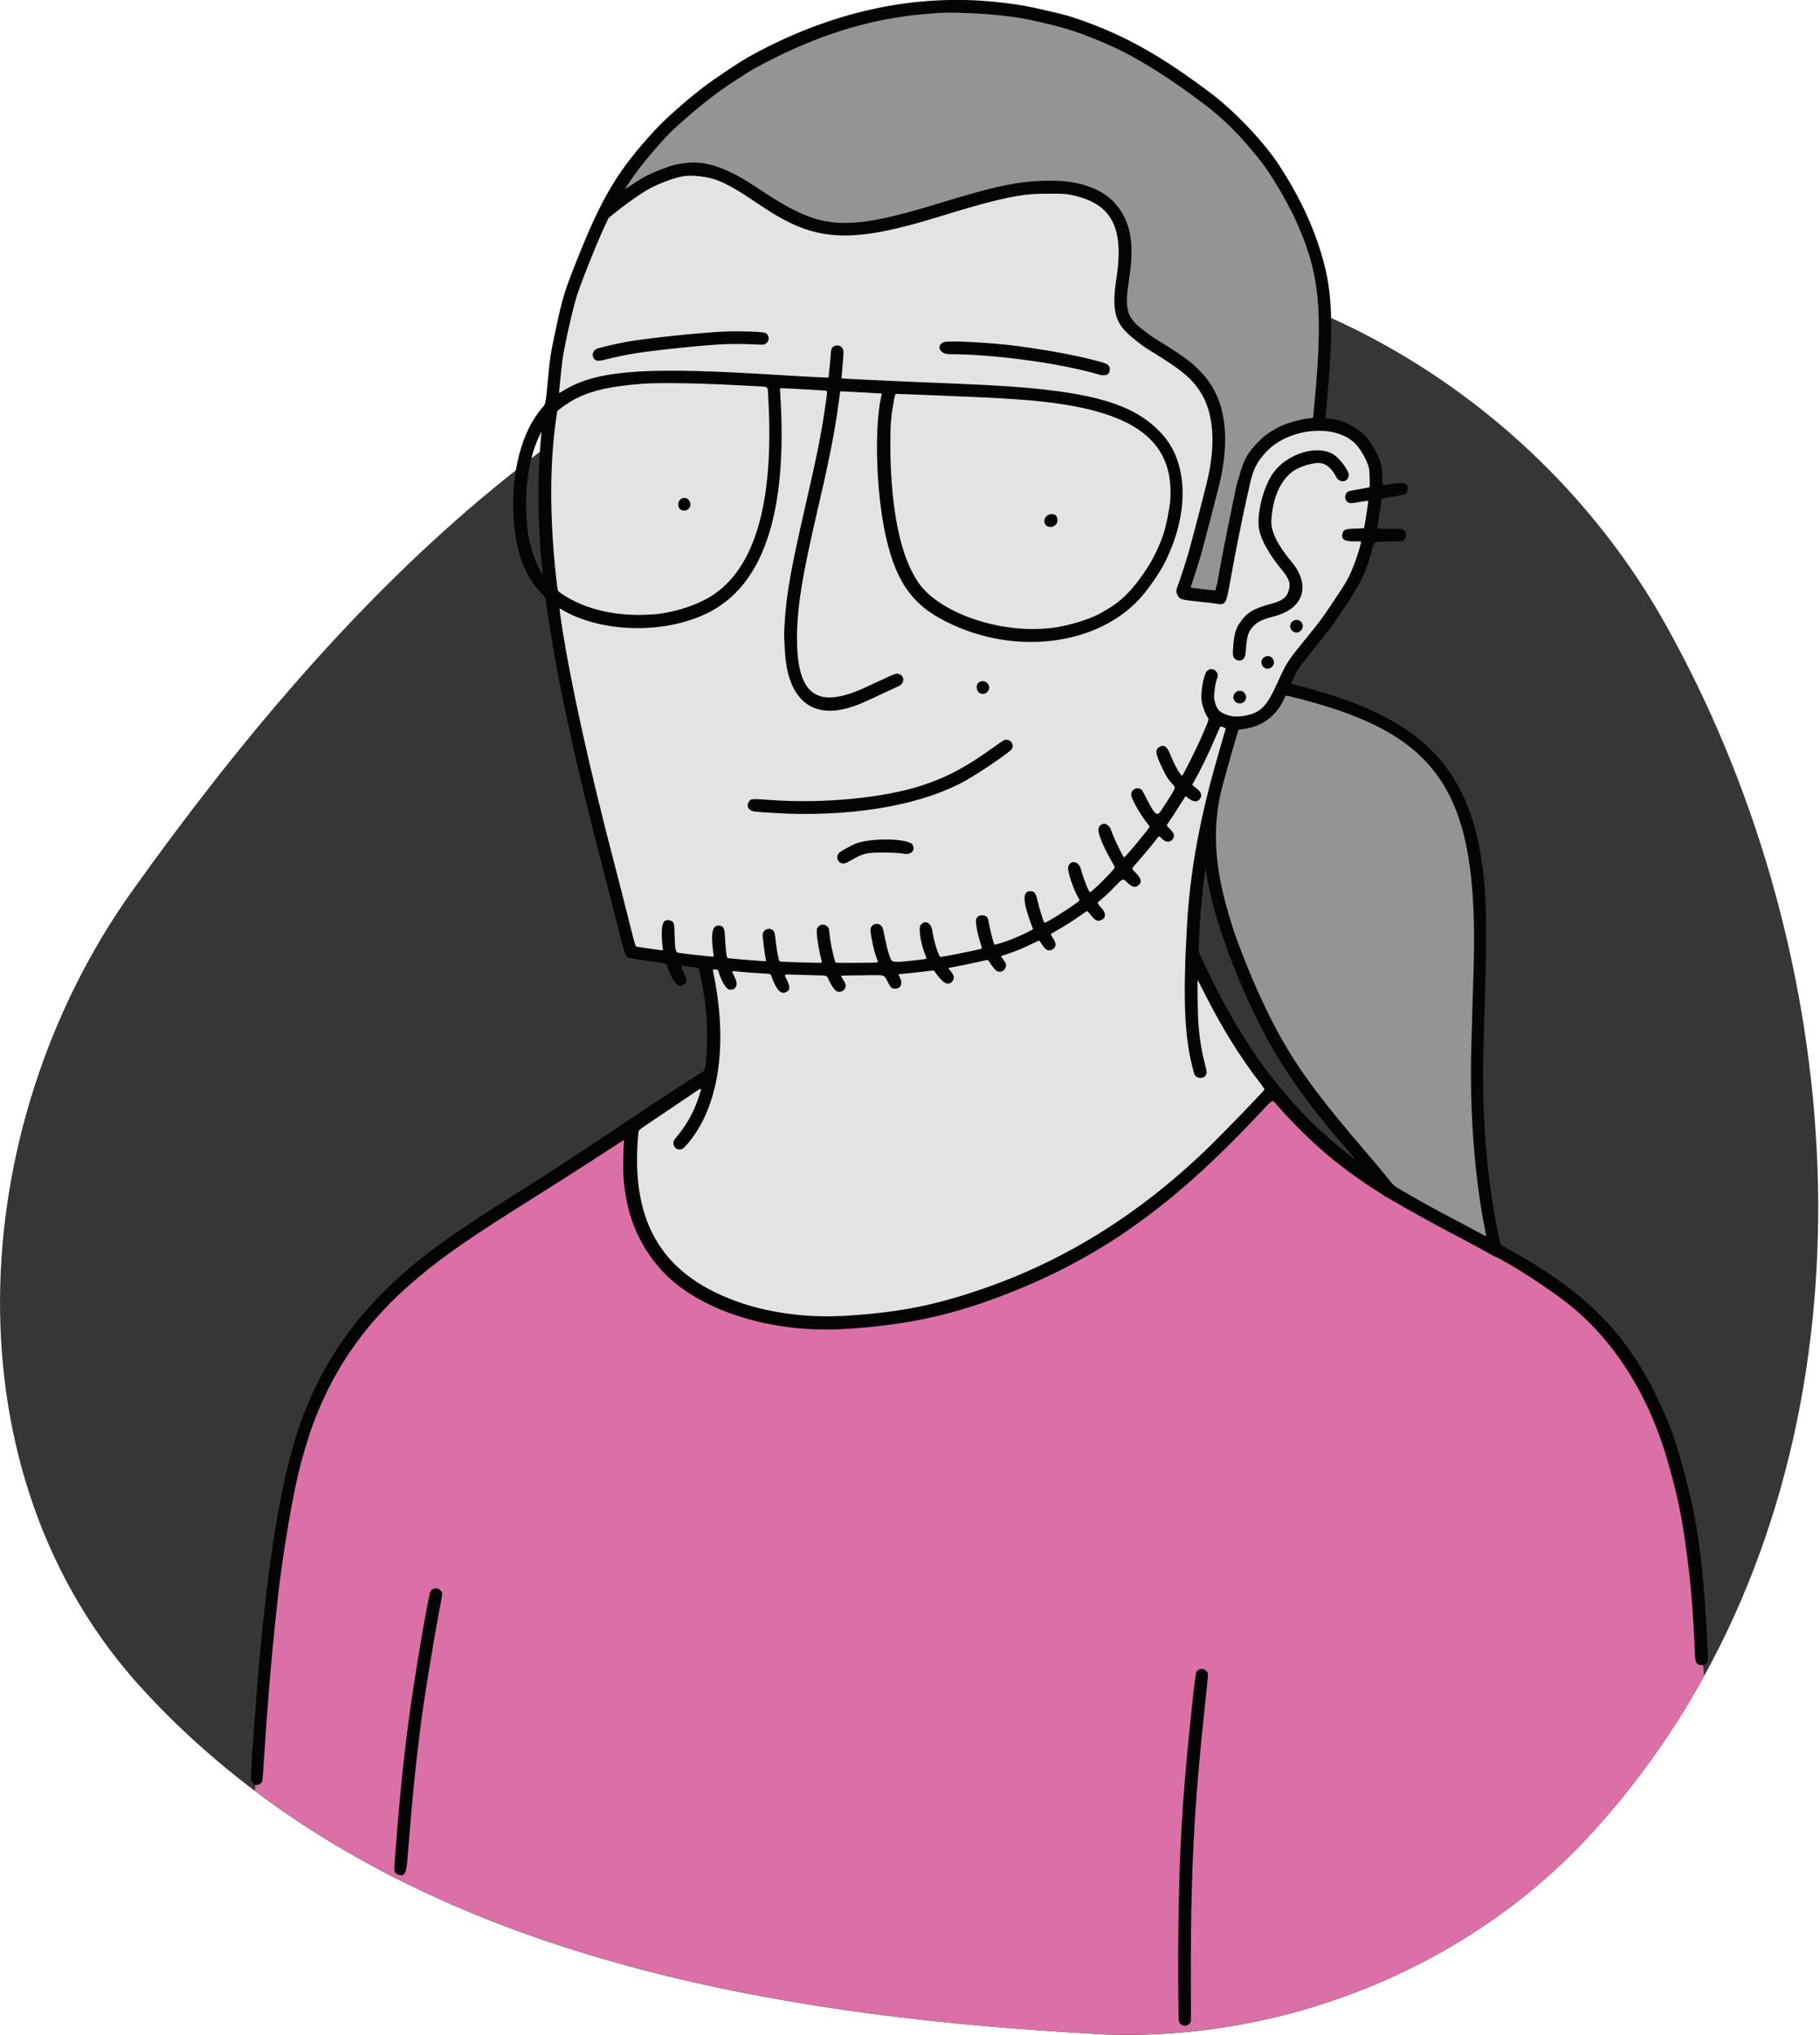 <?xml version="1.0" encoding="UTF-8" standalone="no"?>
<svg xmlns="http://www.w3.org/2000/svg" viewBox="0 0 121.18 135.47">
    <!-- Background -->
    <path style="fill: #363636" d="M72.79,135.40C53.51,134.33 32.60,131.01 16.97,119.23 14.34,117.25 11.86,115.03 9.57,112.54-3.68,98.20-2.45,75.05 8.84,59.26 22.62,39.98 40.73,20.81 65.07,17.54c18.27,-2.46 36.74,7.80 45.81,24.00 11.82,21.10 14.21,48.97 2.57,70.07-2.06,3.74-4.56,7.26-7.53,10.50-8.25,9.01-20.80,13.99-33.14,13.30z"/>

    <!-- Ponytail -->
    <path style="fill: #949494" d="m99.46,83.12-1.13,-7.84 0.23,-11.73-0.25,-6.84-1.64,-4.32-2.56,-3.12-5.29,-2.56-3.34,-0.97-0.32,0.76-1.64,1.55-1.38,0.04-1.93,8.12 2.45,8.66 4.22,7.66 5.28,6.52z"/>

    <!-- T-shirt -->
    <path style="fill: #DB70A6" d="m41.87,75.33-14.03,8.99-5.08,5.54-3.42,7.88-1.54,10.81-0.83,10.67c15.63,11.78 36.54,15.10 55.82,16.18 12.34,0.69 24.88,-4.29 33.14,-13.30 2.97,-3.24 5.47,-6.76 7.53,-10.50l-0.99,-10.85-2.54,-7.74-3.83,-5.37-3.74,-2.88-4.87,-2.74-5.33,-2.97-4.69,-3.63-2.68,-2.71-4.08,4.06-5.24,4.51-5.52,3.19-5.70,2.25-6.06,1.15-5.48,0.09-4.87,-1.31-3.24,-2.04-1.85,-3.16-0.62,-3.39z"/>

    <!-- Skin -->
    <path style="fill: #E3E3E3" d="m42.07,75.30 0.06,2.76 0.62,3.39 1.85,3.16 3.24,2.04 4.87,1.31 5.48,-0.09 6.06,-1.15 5.70,-2.25 5.52,-3.19 5.24,-4.51 4.08,-4.06-4.11,-6.31-1.40,-2.69 0.54,-6.35 1.45,-6.17 0.86,-3.10 1.38,-0.04 1.64,-1.55 1.32,-2.69 3.15,-4.15 1.07,-1.97 0.73,-3.02 0.21,-3.54-0.92,-1.68-1.03,-0.82-1.82,-0.34-1.72,0.25-1.91,1.03-0.99,1.49-0.63,1.99-1.34,6.65-2.52,-0.29 1.89,-6.40 0.52,-4.19-0.71,-2.89-2.20,-2.22-3.38,-2.29-0.27,-1.70 0.27,-1.83v-2.29l-1.07,-2.01-1.99,-0.94-2.68,-0.19-2.75,0.46-8.70,2.37-4.01,-0.34-6.36,-3.57h-2.37l-4.47,2.29-3.12,8.07-1.03,9.50 0.38,8.18 2.14,11.66 3.21,12.38 4.93,0.69 0.57,3.95-0.24,3.65-2.89,1.65z"/>

    <!-- Hair -->
    <path style="fill: #949494" d="m87.86,28.29-1.72,0.25-1.91,1.03-0.99,1.49-0.63,1.99-1.34,6.65-2.52,-0.29 1.89,-6.40 0.52,-4.19-0.71,-2.89-2.20,-2.22-3.38,-2.29v-3.54-2.29l-1.07,-2.01-1.99,-0.94-2.68,-0.19-2.75,0.46-8.70,2.37-4.01,-0.34-6.36,-3.57h-2.37l-4.47,2.29 3.46,-4.87 5.18,-4.15 6.86,-3.13 7.45,-1.18 7.07,0.88 6.92,3.13 6.00,4.91 3.27,4.97 1.53,5.81z"/>

    <!-- Lines -->
    <path style="fill: #040404" d="m78.70,134.81c-0.10,-0.05-0.17,-0.12-0.21,-0.24-0.04,-0.12-0.06,-4.11-0.03,-6.21 0.07,-5.18 0.23,-8.04 0.72,-12.96 0.26,-2.62 0.42,-3.96 0.47,-4.07 0.16,-0.32 0.63,-0.28 0.76,0.05 0.04,0.10 0.03,0.14-0.11,1.48-0.82,7.53-1.04,11.78-1.01,19.92 0.01,2.00 0.01,1.83-0.06,1.91-0.13,0.17-0.35,0.22-0.54,0.13zM26.51,124.79c-0.29,-0.09-0.28,-0.18-0.21,-1.13 0.30,-3.94 0.53,-6.14 0.86,-8.73 0.35,-2.78 1.36,-8.79 1.52,-9.01 0.16,-0.23 0.48,-0.24 0.66,-0.03 0.14,0.15 0.14,0.14-0.11,1.44-0.49,2.64-0.98,5.67-1.24,7.69-0.32,2.52-0.54,4.66-0.86,8.73-0.08,1.02-0.19,1.19-0.64,1.05zm-9.56,-6.02c-0.11,-0.05-0.21,-0.16-0.24,-0.27-0.03,-0.09 0.03,-1.07 0.23,-3.81 0.72,-10.06 1.73,-16.46 3.24,-20.43 1.45,-3.81 3.66,-6.90 6.99,-9.76 1.78,-1.52 3.57,-2.76 8.11,-5.62 4.11,-2.58 6.68,-4.44 10.90,-7.15 0.42,-0.27 0.57,-0.34 0.62,-0.38 0.13,-0.08 0.16,-0.16 0.25,-1.10 0.04,-0.39 0.04,-2.07-2.73e-4,-2.51-0.09,-1.01-0.20,-1.78-0.41,-2.77-0.12,-0.61-0.03,-0.52-0.71,-0.61-0.69,-0.09-0.64,-0.13-0.41,0.36 0.24,0.50 0.24,0.66 0.00,0.83-0.36,0.24-0.70,-0.12-1.06,-1.13-0.11,-0.31 0.07,-0.25-1.38,-0.46-0.65,-0.09-1.21,-0.19-1.24,-0.20C41.63,63.65 41.61,63.58 40.94,60.93 40.61,59.64 40.30,58.41 40.24,58.19 38.25,50.59 36.92,44.40 36.36,40.08 36.32,39.79 36.32,39.79 36.11,39.57c-1.17,-1.20-1.76,-2.78-1.91,-5.10-0.19,-2.98 0.53,-5.75 1.90,-7.32 0.24,-0.27 0.23,-0.24 0.37,-1.76 0.14,-1.51 0.19,-1.88 0.54,-3.49 0.44,-2.08 0.59,-2.56 1.46,-4.73 1.65,-4.13 2.70,-5.86 5.15,-8.52 0.70,-0.76 2.16,-2.05 3.26,-2.88 0.78,-0.59 2.30,-1.60 2.91,-1.95 5.45,-3.05 11.13,-4.29 16.72,-3.67 1.32,0.15 1.91,0.25 3.46,0.62 1.15,0.27 1.18,0.28 2.01,0.57 2.96,1.04 5.43,2.43 8.71,4.92 1.54,1.17 3.47,3.20 4.45,4.70 1.49,2.27 2.50,4.50 3.07,6.79 0.53,2.13 0.56,4.56 0.11,9.29-0.08,0.85-0.08,0.83 0.05,0.83 1.00,9.37e-4 2.28,0.69 2.83,1.53 0.69,1.05 0.84,1.50 0.84,2.56 3.13e-4,0.41-0.08,0.37 0.61,0.26 0.87,-0.15 1.12,-0.06 1.07,0.36-0.04,0.31-0.10,0.34-0.99,0.49-0.85,0.14-0.74,0.08-0.79,0.50-0.02,0.19-0.09,0.62-0.15,0.98-0.13,0.76-0.24,0.66 0.72,0.66 0.81,0 0.81,0 0.90,0.05 0.22,0.13 0.28,0.44 0.11,0.63-0.13,0.15-0.11,0.15-1.11,0.16-0.91,0.01-0.91,0.01-1.03,0.46-0.41,1.57-0.77,2.32-1.95,4.07-0.78,1.16-0.94,1.37-2.11,2.82-0.29,0.36-0.58,0.72-0.63,0.80-0.06,0.08-0.12,0.16-0.13,0.17-0.18,0.22-0.64,1.13-0.58,1.16 0.02,0.01 0.36,0.10 0.76,0.20 8.09,2.09 11.31,5.49 12.06,12.75 0.19,1.89 0.20,3.93 0.03,9.13-0.15,4.66-0.10,6.65 0.23,10.06 0.17,1.76 0.74,5.06 0.90,5.22 0.02,0.01 0.25,0.15 0.53,0.30 4.90,2.71 7.58,5.34 9.66,9.47 1.01,2.01 1.55,3.53 2.29,6.55 0.64,2.56 1.03,5.46 1.26,10.73 0.03,0.57 0.02,0.64-0.07,0.77-0.11,0.16-0.41,0.20-0.58,0.08-0.17,-0.13-0.18,-0.17-0.22,-1.17-0.12,-2.90-0.33,-4.93-0.63,-6.99-0.27,-1.90-0.56,-3.25-1.14,-5.28-1.24,-4.38-3.49,-7.98-6.51,-10.44-1.31,-1.07-4.20,-2.93-5.09,-3.29-0.06,-0.02-0.13,-0.07-0.17,-0.09-0.08,-0.06-1.63,-0.90-2.45,-1.33-1.10,-0.58-1.42,-0.75-2.14,-1.15-0.82,-0.45-1.37,-0.77-1.87,-1.06-0.18,-0.11-0.39,-0.22-0.46,-0.26-0.07,-0.03-0.16,-0.09-0.20,-0.12-0.04,-0.03-0.23,-0.16-0.41,-0.27-2.51,-1.57-4.66,-3.41-6.69,-5.72-0.40,-0.45-0.22,-0.54-1.30,0.61-5.60,5.96-10.32,9.36-16.40,11.78-3.82,1.53-7.02,2.23-11.20,2.47-4.96,0.29-9.80,-1.30-12.19,-3.99-1.52,-1.72-2.32,-3.74-2.47,-6.23-0.03,-0.44 0.00,-1.99 0.04,-2.26 0.02,-0.13 0.02,-0.13-0.35,0.11-1.17,0.77-3.74,2.42-5.70,3.65-4.05,2.54-5.86,3.78-7.59,5.23-3.37,2.81-5.58,5.88-7.03,9.72-0.36,0.96-0.78,2.37-1.07,3.63-0.49,2.11-1.13,6.11-1.38,8.68-0.01,0.06-0.04,0.35-0.07,0.64-0.28,2.58-0.55,5.80-0.80,9.67-0.04,0.65-0.08,1.21-0.09,1.23-0.08,0.23-0.35,0.34-0.57,0.24zM55.92,87.62c3.61,-0.20 5.99,-0.63 9.14,-1.69 5.61,-1.87 10.63,-4.96 15.24,-9.38 1.09,-1.05 3.90,-3.95 3.90,-4.03 0,-0.01-0.11,-0.16-0.23,-0.33-1.42,-1.83-2.63,-3.79-3.86,-6.24-0.20,-0.39-0.36,-0.71-0.37,-0.71-0.02,0 0.01,2.31 0.04,2.70 0.07,1.10 0.21,2.00 0.45,2.91 0.14,0.54 0.14,0.60 0.03,0.76-0.18,0.25-0.65,0.18-0.74,-0.11-0.66,-2.27-0.78,-4.83-0.48,-10.00 0.19,-3.26 0.76,-6.54 1.80,-10.30 0.16,-0.59 0.75,-2.62 0.77,-2.69 0.01,-0.03-0.27,-0.15-0.35,-0.15-0.01,0-0.16,0.32-0.32,0.71-0.47,1.10-1.00,2.19-1.46,3.00-0.12,0.21-0.13,0.17 0.14,0.38 0.38,0.29 0.45,0.51 0.26,0.75-0.17,0.22-0.41,0.20-0.76,-0.06-0.10,-0.08-0.18,-0.13-0.19,-0.13-0.00,0.00-0.10,0.16-0.22,0.35-0.28,0.45-0.76,1.19-0.91,1.40-0.15,0.21-0.15,0.18 0.09,0.42 0.29,0.29 0.34,0.46 0.20,0.67-0.17,0.26-0.47,0.25-0.74,-0.03-0.19,-0.19-0.16,-0.20-0.42,0.14-0.29,0.38-0.94,1.14-1.28,1.53-0.33,0.37-0.33,0.31-0.03,0.62 0.37,0.38 0.43,0.61 0.19,0.82-0.22,0.20-0.44,0.14-0.79,-0.21-0.25,-0.25-0.25,-0.25-0.78,0.29-0.44,0.46-0.80,0.79-1.13,1.05-0.06,0.05-0.02,0.12 0.26,0.43 0.29,0.32 0.26,0.64-0.06,0.77-0.25,0.10-0.39,0.03-0.75,-0.42-0.08,-0.09-0.15,-0.18-0.16,-0.19-0.01,-0.01-0.20,0.11-0.42,0.27-0.51,0.36-1.12,0.75-1.62,1.03-0.21,0.12-0.39,0.23-0.40,0.24-0.01,0.01 0.05,0.12 0.13,0.24 0.27,0.39 0.25,0.65-0.04,0.79-0.25,0.12-0.42,0.04-0.67,-0.34-0.09,-0.14-0.17,-0.25-0.18,-0.26-0.01,-0.01-0.24,0.09-0.52,0.23-0.57,0.28-1.15,0.52-1.66,0.68-0.19,0.06-0.35,0.12-0.36,0.12-0.02,0.02 0.05,0.12 0.23,0.36 0.29,0.38-0.17,0.88-0.56,0.61-0.05,-0.03-0.17,-0.18-0.29,-0.34-0.11,-0.16-0.22,-0.31-0.24,-0.34-0.03,-0.04-0.04,-0.04-0.27,0.01-0.34,0.09-2.30,0.49-2.37,0.49-0.03,0 0.01,0.06 0.15,0.23 0.24,0.29 0.26,0.50 0.07,0.69-0.29,0.29-0.61,0.09-1.17,-0.71-0.04,-0.05-0.04,-0.05-0.51,0.01-0.72,0.09-1.31,0.15-1.61,0.17-0.15,0.01-0.27,0.02-0.27,0.03 0,0.01 0.05,0.11 0.10,0.23 0.20,0.40 0.06,0.73-0.32,0.73-0.24,0-0.29,-0.06-0.54,-0.54-0.19,-0.37-0.19,-0.37-1.00,-0.36-0.45,0.01-1.09,0.02-1.44,0.02-0.48,0.01-0.63,0.01-0.62,0.04 0.00,0.02 0.07,0.13 0.15,0.26 0.14,0.22 0.16,0.28 0.15,0.44-0.02,0.25-0.33,0.43-0.58,0.32-0.14,-0.06-0.39,-0.42-0.57,-0.83-0.10,-0.23-0.10,-0.23-0.81,-0.24-0.39,-0.01-1.02,-0.03-1.40,-0.04-0.82,-0.02-0.75,-0.07-0.54,0.36 0.22,0.47 0.21,0.66-0.06,0.80-0.34,0.18-0.64,-0.14-0.96,-1.01-0.08,-0.23 0.01,-0.20-0.85,-0.25-0.40,-0.02-1.16,-0.08-1.64,-0.13-0.18,-0.02-0.18,-0.02 0.05,0.45 0.23,0.47 0.05,0.83-0.37,0.77-0.22,-0.03-0.54,-0.55-0.73,-1.20-0.03,-0.11-0.06,-0.13-0.25,-0.14-0.16,-0.01-0.15,-0.06-0.05,0.44 0.97,4.86 0.24,9.05-1.97,11.40-0.27,0.29-0.73,0.12-0.73,-0.27 1.94e-4,-0.15 0.01,-0.18 0.29,-0.52 0.68,-0.83 1.17,-1.77 1.48,-2.83 0.11,-0.39 0.21,-0.43-0.96,0.37-0.56,0.38-1.48,1.00-2.05,1.38-1.22,0.82-1.08,0.69-1.11,1.06-0.52,5.93 1.66,9.44 6.96,11.21 1.88,0.63 4.37,0.95 6.49,0.83zm43.04,-5.32c0,-0.00-0.05,-0.26-0.11,-0.58-0.58,-2.91-0.91,-6.63-0.91,-10.28 1.46e-4,-0.98 0.01,-1.27 0.10,-4.39 0.03,-1.02 0.07,-2.22 0.08,-2.68C98.44,52.77 95.92,48.91 86.41,46.49c-0.89,-0.23-0.78,-0.23-0.91,0.04-0.54,1.17-1.50,1.87-2.77,2.01-0.24,0.03-0.26,0.03-0.28,0.08-0.08,0.21-0.85,2.92-1.07,3.76-0.68,2.61-0.54,5.25 0.43,8.49 0.08,0.25 0.14,0.48 0.15,0.50 0.18,0.74 1.27,3.54 1.99,5.07 1.65,3.56 3.02,5.59 6.53,9.71 1.31,1.54 1.43,1.68 1.79,2.13 0.54,0.67 0.49,0.63 0.94,0.90 1.11,0.66 2.48,1.41 3.67,2.03 0.35,0.18 0.95,0.50 1.33,0.71 0.65,0.35 0.73,0.39 0.73,0.37zm-8.71,-5.11c-0.01,-0.02-0.25,-0.31-0.54,-0.64-2.19,-2.56-3.27,-3.98-4.42,-5.82-2.30,-3.67-4.53,-9.36-4.97,-12.67-0.02,-0.11-0.03,-0.21-0.04,-0.21-0.07,0-0.34,2.60-0.42,4.14-0.07,1.39-0.07,1.32 0.02,1.52 0.04,0.09 0.14,0.31 0.22,0.48 2.69,5.81 5.76,9.86 9.89,13.02 0.28,0.21 0.30,0.23 0.27,0.18zM54.73,64.05c-0.23,-0.83-0.41,-2.02-0.33,-2.22 0.11,-0.30 0.48,-0.37 0.70,-0.13 0.09,0.09 0.10,0.15 0.13,0.45 0.05,0.57 0.22,1.37 0.38,1.88 0.02,0.08 0.02,0.08 1.42,0.07 1.60,-0.01 1.47,0.01 1.38,-0.20-0.24,-0.58-0.50,-1.91-0.44,-2.09 0.13,-0.44 0.73,-0.39 0.83,0.06 0.18,0.84 0.26,1.36 0.48,1.91 0.13,0.32 0.19,0.32 1.93,0.12 0.57,-0.07 0.51,-0.03 0.41,-0.28-0.33,-0.86-0.48,-1.82-0.32,-2.03 0.29,-0.38 0.71,-0.16 0.78,0.40 0.08,0.62 0.43,1.72 0.54,1.72 0.13,0 2.40,-0.45 2.66,-0.53 0.12,-0.04 0.12,-0.01 0.01,-0.37-0.28,-0.92-0.37,-1.53-0.26,-1.70 0.19,-0.28 0.69,-0.22 0.76,0.09 0.01,0.03 0.04,0.21 0.08,0.40 0.11,0.54 0.29,1.23 0.34,1.29 0.02,0.02 0.43,-0.10 0.86,-0.25 0.63,-0.22 1.73,-0.74 1.71,-0.80-0.01,-0.02-0.06,-0.17-0.13,-0.34-0.56,-1.52-0.58,-2.17-0.05,-2.17 0.27,0 0.37,0.12 0.48,0.63 0.13,0.56 0.39,1.40 0.46,1.47 0.05,0.05 1.31,-0.72 2.10,-1.29 0.28,-0.20 0.27,-0.17 0.16,-0.37-0.34,-0.58-0.74,-1.78-0.68,-2.04 0.12,-0.51 0.70,-0.42 0.85,0.13 0.18,0.66 0.52,1.54 0.61,1.54 0.06,0 0.73,-0.62 1.22,-1.15 0.51,-0.54 0.48,-0.44 0.25,-0.85-0.69,-1.21-1.01,-2.05-0.89,-2.31 0.20,-0.40 0.66,-0.29 0.82,0.18 0.18,0.52 0.76,1.74 0.87,1.81 0.03,0.02 1.02,-1.15 1.49,-1.75 0.22,-0.29 0.22,-0.29 0.18,-0.35-0.02,-0.03-0.14,-0.19-0.26,-0.34-0.36,-0.47-0.83,-1.29-0.92,-1.62-0.11,-0.39 0.29,-0.68 0.64,-0.47 0.06,0.04 0.11,0.13 0.28,0.46 0.60,1.21 0.77,1.38 1.03,0.98 0.97,-1.47 1.00,-1.54 0.87,-1.68-0.40,-0.45-0.49,-0.59-0.75,-1.13-0.50,-1.04-0.53,-1.29-0.18,-1.47 0.28,-0.15 0.47,-0.01 0.67,0.48 0.33,0.81 0.74,1.52 0.82,1.44 0.09,-0.09 0.90,-1.72 1.20,-2.39 0.58,-1.33 0.59,-1.35 0.50,-1.47-0.15,-0.19-0.35,-0.72-0.41,-1.08-0.09,-0.52 0.12,-1.75 0.34,-2.00 0.31,-0.36 0.88,0.02 0.69,0.46-0.12,0.28-0.24,1.15-0.19,1.39 0.10,0.54 0.25,0.79 0.59,0.95 0.47,0.23 0.92,0.27 1.55,0.14 0.96,-0.21 1.36,-0.62 2.03,-2.10 0.62,-1.37 0.70,-1.51 1.78,-2.83 1.07,-1.31 1.19,-1.47 1.93,-2.58 0.99,-1.47 1.12,-1.70 1.52,-2.79 0.19,-0.51 0.40,-1.24 0.37,-1.28-0.01,-0.01-0.18,-0.01-0.43,-0.01-0.65,0.02-0.90,-0.13-0.81,-0.50 0.07,-0.29 0.17,-0.33 0.88,-0.35 0.31,-0.01 0.56,-0.02 0.56,-0.03 0.03,-0.06 0.30,-1.80 0.28,-1.82-0.01,-0.01-0.27,0.03-0.58,0.08-0.59,0.10-0.62,0.10-0.77,0.02-0.18,-0.09-0.24,-0.38-0.13,-0.57 0.09,-0.16 0.16,-0.18 0.88,-0.30 0.36,-0.06 0.66,-0.12 0.68,-0.13 0.04,-0.03 0.02,-1.00-0.03,-1.26-0.08,-0.43-0.53,-1.25-0.89,-1.62-1.29,-1.35-4.35,-1.11-5.89,0.46-0.67,0.69-0.93,1.19-1.17,2.30-0.02,0.11-0.08,0.36-0.13,0.57-0.43,1.93-0.81,3.85-1.17,5.86-0.27,1.51-0.29,1.55-1.00,1.43-0.11,-0.02-0.49,-0.07-0.85,-0.10-1.47,-0.16-1.50,-0.16-1.65,-0.47-0.11,-0.23-0.11,-0.28 0.09,-0.82 0.17,-0.47 0.47,-1.40 0.65,-2.02 0.12,-0.39 0.99,-3.72 1.21,-4.63 0.63,-2.55 0.47,-4.70-0.46,-6.10-0.58,-0.88-1.24,-1.42-3.12,-2.58-0.56,-0.34-0.76,-0.48-1.32,-0.94-1.23,-0.98-1.45,-1.80-1.11,-4.04 0.53,-3.49-0.40,-5.06-3.29,-5.55-0.28,-0.05-1.68,-0.05-2.29,-0.01-1.28,0.09-3.03,0.51-6.18,1.49-5.80,1.79-8.14,1.71-11.43,-0.40-0.18,-0.11-0.67,-0.44-1.11,-0.73-1.39,-0.94-2.26,-1.36-3.03,-1.48-1.16,-0.19-1.59,-0.14-2.75,0.30-0.90,0.34-1.52,0.71-2.67,1.57-0.88,0.67-1.06,0.81-1.11,0.92-0.54,1.10-1.65,3.82-2.06,5.06-0.26,0.80-0.81,3.21-0.96,4.23-0.08,0.58-0.25,2.26-0.23,2.28 0.01,0.01 0.10,-0.05 0.21,-0.11 2.15,-1.35 5.12,-1.61 12.81,-1.18 1.62,0.09 3.24,0.21 4.91,0.27 0.01,-0.01 0.04,-0.33 0.08,-0.71 0.10,-1.21 0.09,-1.16 0.15,-1.25 0.18,-0.26 0.59,-0.24 0.73,0.05 0.06,0.13 0.06,0.24-0.04,1.31-0.03,0.36-0.05,0.65-0.05,0.65 0.02,0.02 2.60,0.14 4.90,0.24 0.91,0.04 1.79,0.07 1.96,0.08 0.17,0.01 0.80,0.03 1.40,0.06 8.01,0.33 11.19,1.16 13.16,3.42 1.71,1.97 1.72,5.37 0.02,8.62-0.28,0.54-0.91,1.46-1.37,2.00-2.92,3.48-8.87,4.15-13.55,1.54-1.85,-1.04-2.83,-2.45-3.48,-5.05-0.72,-2.87-0.90,-7.53-0.39,-9.74 0.02,-0.09 0.03,-0.16 0.03,-0.16-0.00,-0.00-0.54,-0.03-1.18,-0.07-0.65,-0.03-1.27,-0.06-1.38,-0.07-0.21,-0.01-0.21,-0.01-0.22,0.06-0.01,0.04-0.04,0.32-0.08,0.61-0.17,1.32-0.42,2.72-0.78,4.39-0.15,0.72-0.23,1.08-0.67,2.97-0.96,4.16-1.28,6.08-1.33,7.93-0.11,4.23 1.22,5.30 4.60,3.72 0.27,-0.13 0.74,-0.34 1.04,-0.48 0.94,-0.44 0.99,-0.46 1.19,-0.37 0.35,0.16 0.31,0.62-0.06,0.79-0.42,0.19-0.60,0.27-1.34,0.62-1.15,0.54-1.48,0.68-2.10,0.85-2.38,0.66-3.89,-0.64-4.12,-3.53-0.05,-0.62-0.08,-1.37-0.07,-1.56 0.01,-0.09 0.02,-0.34 0.03,-0.56 0.12,-1.96 0.41,-3.59 1.38,-7.81 0.82,-3.55 1.10,-5.00 1.37,-6.94 0.11,-0.81 0.12,-0.73-0.13,-0.75-0.98,-0.07-2.91,-0.17-2.92,-0.15-0.01,0.01-8.4e-4,0.26 0.02,0.55 0.46,7.57-1.06,12.32-4.54,14.25-2.90,1.60-7.35,1.55-10.09,-0.11-0.10,-0.06-0.10,-0.05 0.04,0.87 0.58,3.88 1.84,9.61 3.57,16.23 0.31,1.19 0.42,1.62 1.08,4.24 0.30,1.18 0.28,1.14 0.46,1.16 0.07,0.01 0.46,0.07 0.88,0.13 0.42,0.06 0.77,0.11 0.77,0.10 0.01,-0.00-0.00,-0.12-0.02,-0.25-0.14,-1.38-0.00,-1.88 0.47,-1.75 0.29,0.08 0.32,0.15 0.33,0.85 0.03,1.17 0.06,1.28 0.31,1.32 0.63,0.09 2.27,0.27 2.29,0.25 0.01,-0.01-0.00,-0.13-0.02,-0.27-0.17,-1.28-0.07,-1.80 0.35,-1.80 0.29,0.00 0.40,0.15 0.42,0.60 0.05,0.97 0.11,1.52 0.18,1.56 0.04,0.03 1.64,0.16 2.28,0.20 0.27,0.01 0.30,0.01 0.29,-0.02-0.06,-0.15-0.26,-1.67-0.23,-1.78 0.08,-0.34 0.47,-0.46 0.71,-0.22 0.10,0.10 0.11,0.28 0.18,0.89 0.05,0.45 0.18,1.03 0.21,1.12 0.02,0.06 0.13,0.07 1.78,0.11 0.40,0.01 0.79,0.02 0.88,0.02 0.15,0.00 0.16,0.00 0.14,-0.05zm1.25,-6.60c-0.27,-0.13-0.32,-0.50-0.08,-0.70 0.12,-0.10 0.70,-0.42 1.01,-0.56 0.98,-0.43 3.63,-0.39 3.86,0.06 0.20,0.39-0.13,0.69-0.64,0.58-0.23,-0.05-1.04,-0.09-1.68,-0.07-0.81,0.02-1.02,0.08-1.76,0.50-0.39,0.23-0.54,0.27-0.70,0.19zm-3.49,-3.28c-0.50,-0.02-1.58,-0.08-2.17,-0.13-0.47,-0.04-0.67,-0.36-0.44,-0.69 0.13,-0.18 0.14,-0.18 1.43,-0.09 3.51,0.25 7.49,-0.13 10.05,-0.96 1.69,-0.55 2.99,-1.24 4.88,-2.61 0.58,-0.42 0.61,-0.44 0.77,-0.44 0.33,-7.52e-4 0.53,0.36 0.35,0.63-0.13,0.20-2.08,1.53-3.02,2.06-2.77,1.57-7.06,2.38-11.85,2.23zm29.87,-7.38c-0.36,-0.19-0.30,-0.68 0.09,-0.79 0.39,-0.10 0.68,0.39 0.41,0.70-0.11,0.12-0.35,0.17-0.50,0.09zM65.25,46.15c-0.26,-0.13-0.32,-0.61-0.01,-0.76 0.41,-0.20 0.82,0.32 0.52,0.65-0.17,0.19-0.36,0.19-0.51,0.11zm19.02,-1.65c-0.18,-0.06-0.32,-0.30-0.28,-0.48 0.09,-0.38 0.59,-0.47 0.78,-0.13 0.18,0.33-0.13,0.72-0.50,0.61zm-1.91,-0.56c-0.24,-0.09-0.30,-0.24-0.26,-0.74 0.06,-0.92 0.16,-1.32 0.44,-1.72 0.46,-0.69 0.92,-0.97 2.09,-1.28 0.73,-0.20 1.02,-0.40 1.16,-0.84 0.17,-0.51 0.06,-0.83-0.51,-1.51-0.73,-0.88-1.31,-1.90-1.44,-2.57-0.20,-1.01 0.28,-2.90 0.95,-3.82 0.95,-1.29 2.96,-1.88 4.02,-1.19 0.41,0.27 0.99,1.05 0.99,1.34 5.42e-4,0.50-0.61,0.59-0.84,0.13-0.25,-0.50-0.62,-0.84-0.98,-0.90-0.48,-0.09-1.51,0.22-1.98,0.60-0.80,0.64-1.28,1.80-1.35,3.24-0.03,0.70 0.41,1.60 1.33,2.70 1.31,1.57 0.85,3.11-1.10,3.64-0.86,0.23-1.14,0.36-1.43,0.67-0.36,0.39-0.44,0.66-0.51,1.77-0.03,0.40-0.26,0.60-0.57,0.49zm3.87,-1.84c-0.16,-0.04-0.30,-0.19-0.32,-0.34-0.07,-0.50 0.61,-0.69 0.80,-0.23 0.13,0.31-0.16,0.64-0.48,0.57zM73.08,24.91c-2.50,-0.73-6.90,-1.33-9.87,-1.33-0.63,-7.76e-4-0.90,-0.55-0.39,-0.80 0.27,-0.13 3.27,0.03 5.01,0.27 2.24,0.30 4.15,0.67 5.51,1.06 0.43,0.12 0.55,0.23 0.55,0.48-6.16e-4,0.37-0.28,0.48-0.81,0.33zm-33.36,-0.91c-0.35,-0.13-0.33,-0.64 0.02,-0.78 0.22,-0.09 1.45,-0.37 2.07,-0.48 1.49,-0.25 5.01,-0.61 6.49,-0.67 1.03,-0.04 2.49,0.02 2.65,0.09 0.34,0.17 0.29,0.65-0.07,0.77-0.06,0.02-0.21,0.02-0.64,0.00-1.53,-0.07-2.41,-0.03-4.67,0.20-2.97,0.30-3.80,0.45-5.19,0.79-0.23,0.06-0.52,0.13-0.65,0.08zm30.21,17.82c1.28,-0.15 2.86,-0.65 3.63,-1.16 0.04,-0.03 0.12,-0.07 0.16,-0.10 0.91,-0.50 1.76,-1.34 2.66,-2.74 0.46,-0.71 0.84,-1.53 1.10,-2.31 0.15,-0.46 0.40,-1.65 0.44,-2.23 0.24,-3.66-2.03,-5.62-7.39,-6.40-1.71,-0.25-3.42,-0.37-8.00,-0.55-0.94,-0.04-1.98,-0.08-2.30,-0.09-0.48,-0.02-0.59,-0.02-0.61,0.00-0.03,0.04-0.11,0.43-0.18,0.88-0.06,0.34-0.08,0.53-0.13,1.08-0.03,0.35-0.04,1.97-0.01,2.60 0.14,3.72 0.74,6.31 1.81,7.93 1.36,2.05 5.44,3.48 8.83,3.08zM69.76,35.05c-0.24,-0.10-0.29,-0.44-0.13,-0.64 0.20,-0.24 0.60,-0.25 0.72,-0.02 0.22,0.46-0.21,0.81-0.59,0.65zm-26.29,5.86c1.10,-0.08 2.45,-0.46 3.42,-0.96 3.27,-1.66 4.69,-6.20 4.26,-13.54-0.04,-0.74 0.06,-0.65-0.80,-0.70-3.34,-0.19-6.30,-0.26-7.59,-0.16-2.07,0.16-3.36,0.44-4.44,1.00-0.43,0.22-1.20,0.75-1.22,0.84-0.02,0.07-0.10,0.66-0.15,1.07-0.36,2.94-0.33,6.36 0.10,10.18 0.09,0.76 0.06,0.69 0.35,0.89 1.58,1.07 3.70,1.55 6.07,1.37zm1.90,-6.96c-0.27,-0.10-0.30,-0.61 0.02,-0.76 0.49,-0.22 0.83,0.51 0.35,0.76-0.14,0.07-0.28,0.04-0.38,-6.41e-4zm35.66,4.99c0.30,-1.71 0.60,-3.26 0.94,-4.87 0.11,-0.53 0.18,-0.94 0.23,-1.13 0.04,-0.21 0.08,-0.42 0.13,-0.61 0.03,-0.13 0.08,-0.29 0.13,-0.45 0.36,-1.30 0.57,-1.69 1.34,-2.48 0.36,-0.37 0.60,-0.55 1.23,-0.91 0.46,-0.26 1.52,-0.58 2.13,-0.64 0.27,-0.03 0.27,-0.03 0.28,-0.12 0.00,-0.05 0.03,-0.30 0.05,-0.56 0.64,-6.61 0.39,-9.05-1.32,-12.73C85.61,13.27 84.56,11.49 83.94,10.72 82.68,9.12 81.49,7.92 80.20,6.95 77.84,5.16 75.71,3.83 73.96,3.05 71.88,2.13 70.97,1.84 68.53,1.31 67.62,1.11 65.95,0.93 64.63,0.88 63.12,0.82 62.94,0.82 61.53,0.94 58.17,1.23 55.01,2.16 51.67,3.81 50.32,4.49 50.17,4.57 49.14,5.24c-1.49,0.96-2.53,1.78-4.14,3.23-0.69,0.62-1.89,2.00-2.64,3.01-0.23,0.31-0.71,1.03-0.74,1.09-0.02,0.04-0.05,0.06 0.39,-0.23 0.89,-0.60 1.27,-0.79 2.36,-1.19 0.48,-0.18 0.63,-0.21 1.31,-0.30 1.35,-0.17 2.80,0.34 4.87,1.74 3.00,2.01 4.47,2.47 6.97,2.17 1.14,-0.14 2.75,-0.53 4.89,-1.19 4.20,-1.29 5.72,-1.59 7.96,-1.53 1.61,0.04 3.05,0.58 3.84,1.46 1.06,1.18 1.35,2.64 0.97,5.07-0.31,1.99-0.17,2.52 0.81,3.30 0.52,0.41 0.73,0.56 1.24,0.87 1.71,1.05 2.40,1.59 3.05,2.39 1.37,1.70 1.65,4.16 0.85,7.35-0.23,0.92-1.08,4.15-1.17,4.48-0.13,0.44-0.43,1.39-0.57,1.79-0.07,0.20-0.12,0.36-0.11,0.37 0.01,0.01 0.22,0.03 0.46,0.06 0.24,0.03 0.60,0.07 0.78,0.09 0.19,0.02 0.36,0.04 0.38,0.04 0.03,-0.00 0.05,-0.09 0.10,-0.37zM36.10,37.79c-0.30,-2.90-0.33,-6.08-0.09,-8.55 0.02,-0.26 0.04,-0.47 0.04,-0.48-0.01,-0.00-0.07,0.11-0.14,0.26-0.75,1.58-1.04,3.75-0.80,6.10 0.10,1.01 0.45,2.16 0.86,2.87 0.19,0.33 0.19,0.34 0.13,-0.21z"/>
</svg>
